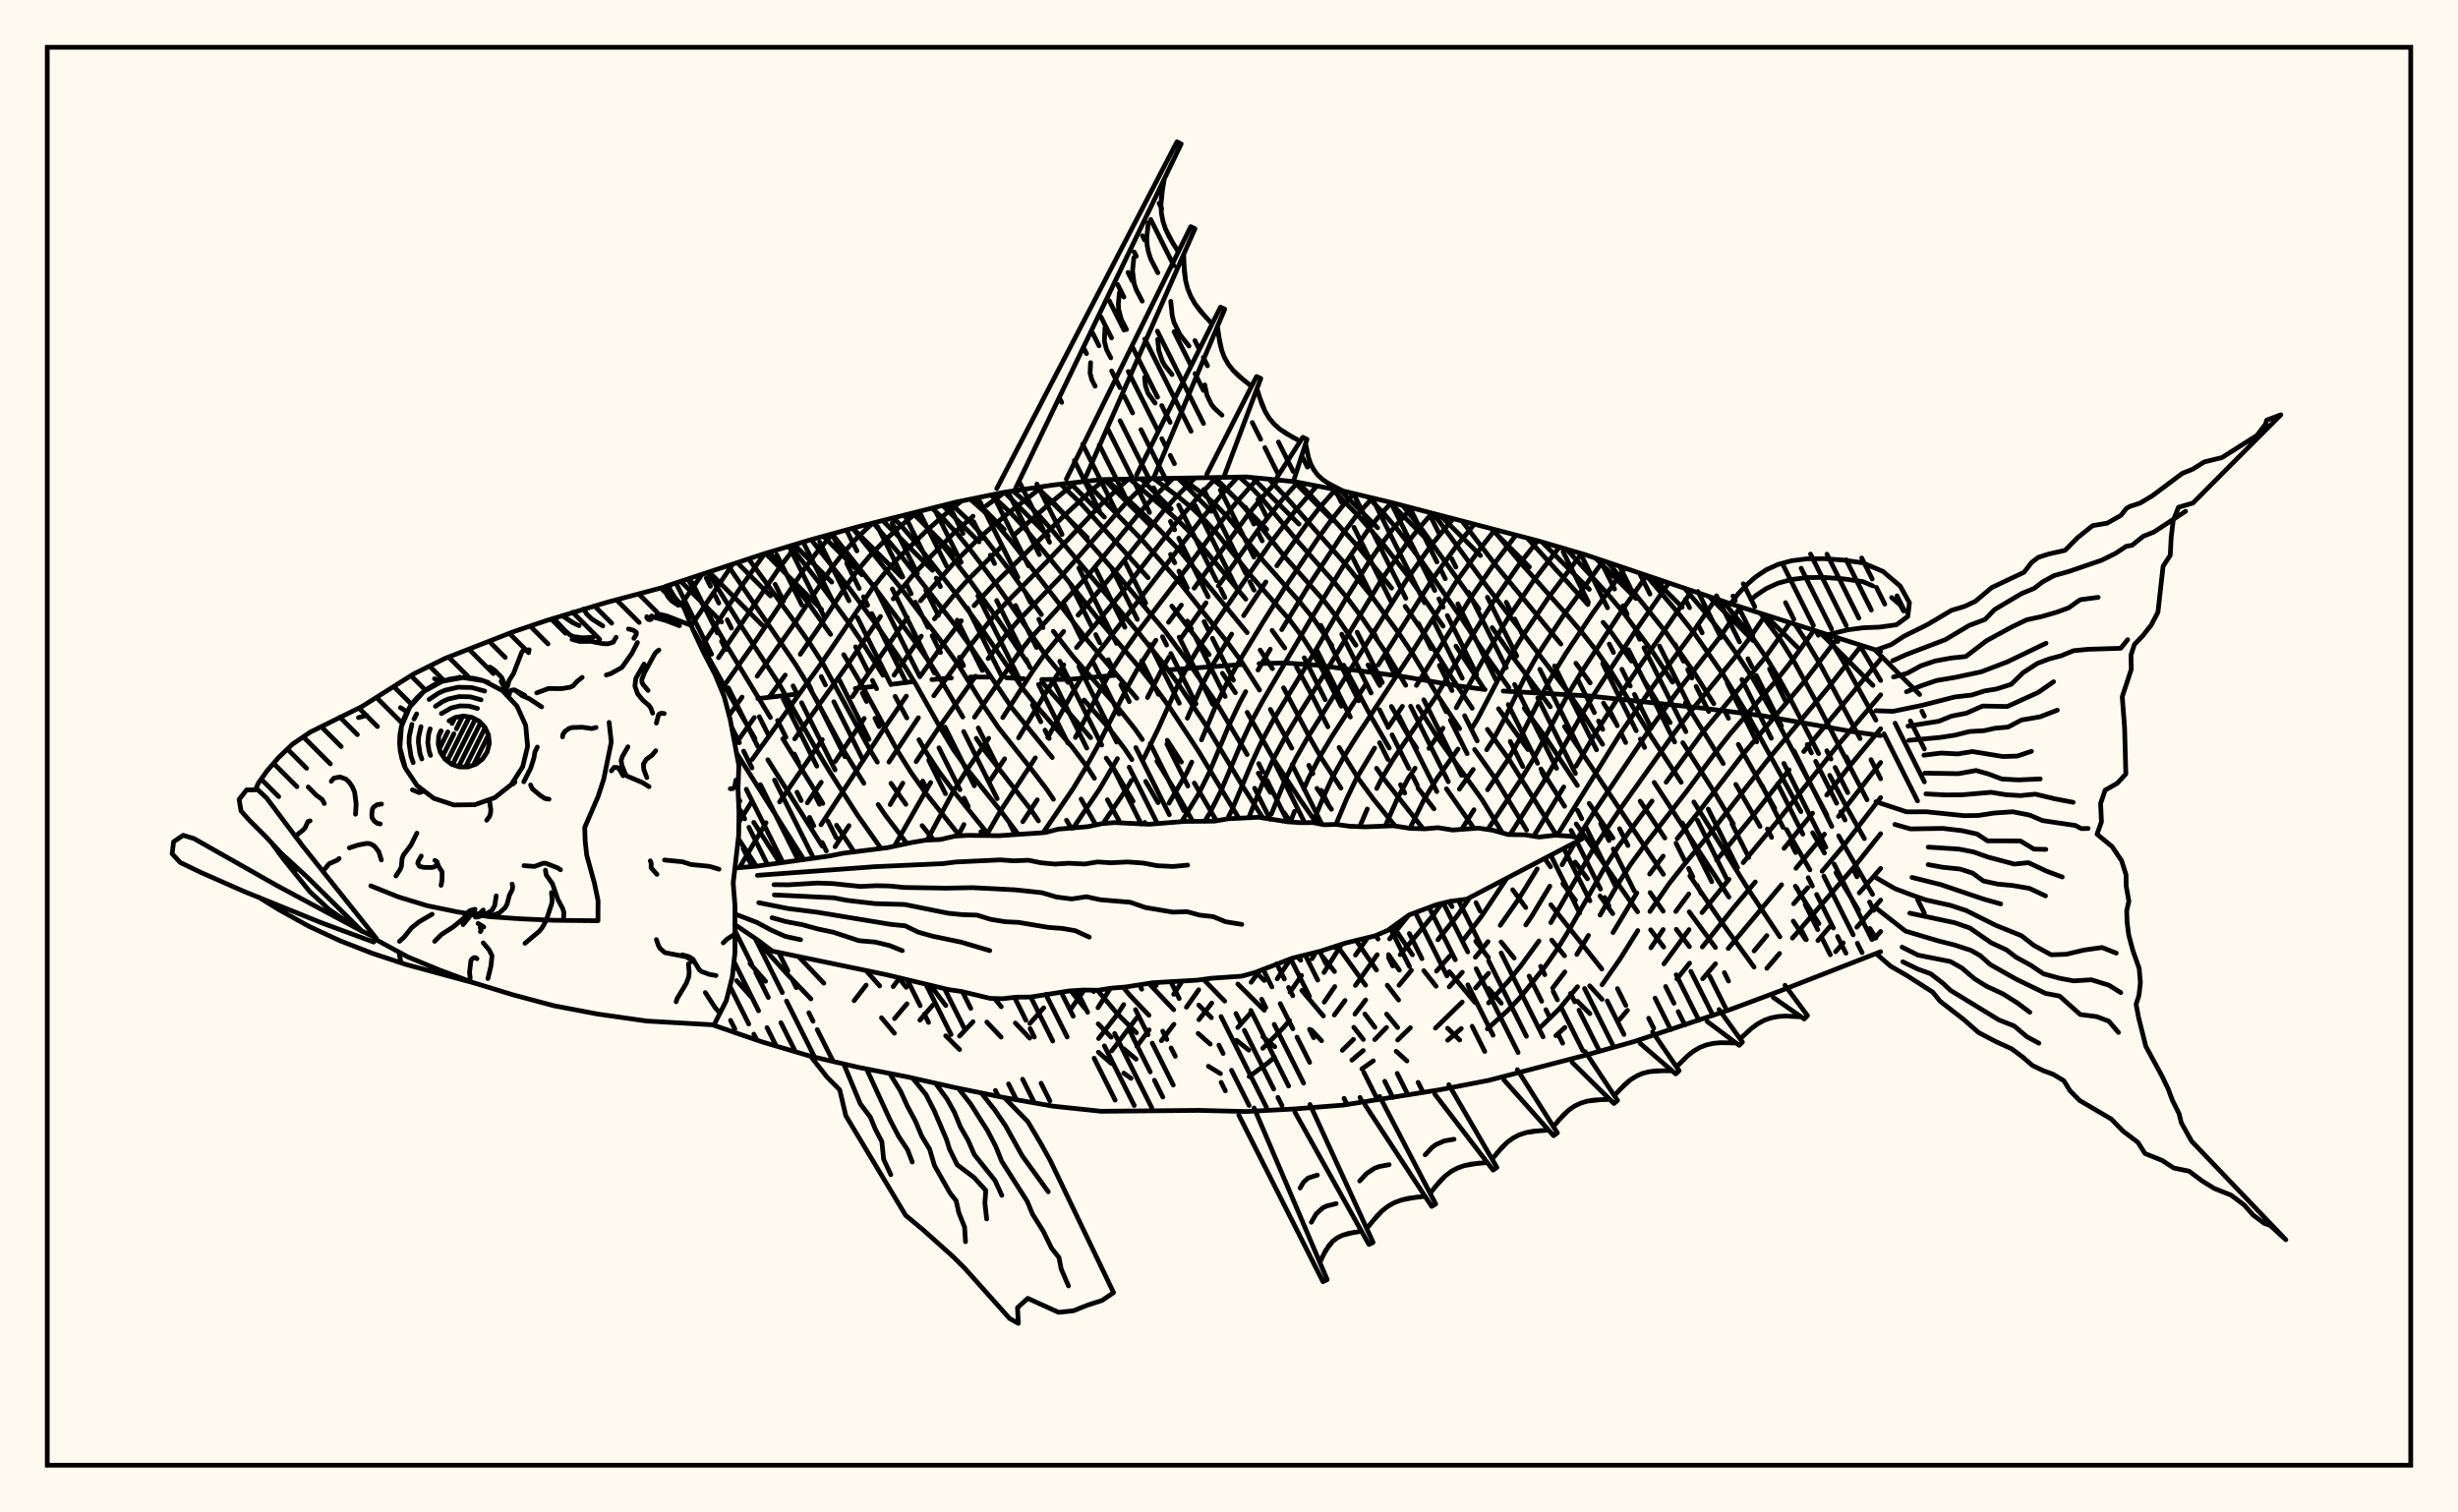<svg xmlns="http://www.w3.org/2000/svg" width="520" height="320"><rect x="0" y="0" width="520" height="320" fill="floralwhite"/><rect x="10" y="10" width="500" height="300" stroke="black" stroke-width="1" fill="none"/><path stroke="black" stroke-width="1" fill="none" stroke-linecap="round" stroke-linejoin="round" d="
M 140.74 124.08 161.25 117.29 171.49 114.2 181.73 111.4 202.22 106.24 212.47 104.15 222.71 102.63 232.96 101.47 263.69 100.91 273.93 101.91 284.18 103.89 294.42 106.34 325.16 114.37 335.4 117.37 366.13 127.75 397.86 137.84 
M 397.86 201.36 376.38 209.74 366.13 213.56 345.65 220.39 335.4 223.26 314.91 228.59 304.67 230.56 284.18 233.81 273.93 234.62 263.69 235.17 253.45 234.93 232.96 235.12 222.71 234.03 212.47 232.23 202.22 230.15 191.98 227.85 181.73 225.85 171.49 223.48 161.25 220.45 151.05 216.94 
M 397.86 155.63 392.26 154.85 372.72 151.41 360.26 149.83 335.99 147.23 318.02 146.21 
M 314.17 145.89 308.41 145.12 296.98 143.17 278.81 140.75 271.83 140.26 266.36 140.4 
M 262.61 140.61 247.61 141.7 
M 236.12 142.86 226.22 143.74 220.4 143.77 
M 216.64 143.61 212.92 143.4 
M 209.17 143.26 205.29 143.24 
M 201.26 143.43 197.15 143.79 
M 193.06 144.24 189 144.73 
M 184.96 145.22 180.94 145.67 
M 168.71 146.84 160.33 147.81 
M 155.84 207.47 159.02 211.03 
M 158.67 203.87 161.96 207.62 
M 160.32 198.92 162.96 202.14 166.41 205.98 171.55 211.34 
M 168.93 202.38 174.29 208.02 
M 156.2 177.43 160.03 183.26 
M 186.48 215.33 189.21 218.6 
M 156.22 169 156.53 169.48 
M 159.46 173.99 164.94 182.52 
M 183.21 205.34 186.1 208.59 
M 155.87 159.4 170.02 181.82 
M 190.09 206.84 191.72 208.9 
M 200.07 219.15 203.01 222.06 
M 141.26 123.91 142.78 126.44 
M 146.54 133.09 153.41 145.44 159.73 156.28 
M 162.44 160.75 173.96 179.04 
M 196.83 208.45 200.09 212.75 
M 145.53 122.51 154 137.02 162.98 151.8 
M 165.61 156.31 174.08 169.99 
M 176.97 174.6 180.71 180.26 
M 208.77 216.25 211.79 219.43 
M 149.78 121.11 156.96 132.69 165.02 145.05 172.79 158.74 175.57 163.35 181.4 172.44 186.36 179.48 
M 210.38 211.26 211.82 213 
M 214.8 216.45 217.84 219.65 
M 154.04 119.69 168.32 140.58 170.97 144.94 178.56 158.92 182.77 165.73 
M 185.77 170.22 187.31 172.48 191.87 178.48 
M 158.38 118.25 168.52 132.14 171.43 136.27 174.17 140.54 184.23 158.98 185.61 161.25 
M 188.49 165.73 191.64 170.18 
M 195.08 174.68 197.49 177.68 
M 232.37 222.62 235.11 225.01 
M 237.74 227.05 239.28 228.15 
M 162.77 116.83 171.29 127.99 175.71 134.22 
M 178.49 138.51 182.41 145.11 189.92 158.94 192.73 163.44 195.86 167.83 203.02 176.84 
M 226.54 209.63 229.48 213.33 
M 232.33 216.62 235.07 219.45 
M 237.75 221.92 240.35 224.09 
M 167.2 115.5 173.9 124.05 179.89 132.23 182.76 136.44 186.8 142.87 
M 189.36 147.33 191.85 151.9 
M 194.41 156.51 195.72 158.81 198.64 163.28 201.93 167.65 209.27 176.76 
M 232.17 209.51 236.42 214.54 240.41 218.5 
M 171.6 114.17 179.5 124.23 185.53 132.36 191.2 140.63 193.86 144.97 198.98 154.08 201.73 158.64 204.86 163.06 211.86 171.78 215.37 176.46 
M 237.6 208.87 239.01 210.56 243.06 214.81 
M 255.65 225.6 258.19 227.16 
M 176.01 112.96 185.23 124.56 194.1 136.51 196.97 140.62 199.7 144.94 203.68 151.7 
M 206.54 156.21 208.05 158.45 218.22 171.49 219.69 173.68 
M 243.04 208.06 248.31 213.64 
M 253.47 218.65 256.03 220.91 
M 180.38 111.77 191.03 124.99 199.85 136.66 202.78 140.74 208.23 149.51 211.21 153.94 218.04 162.55 221.38 166.91 222.86 169.11 
M 225.63 173.53 226.65 175.26 
M 253.61 212.65 256.28 215.32 
M 261.59 220.1 264.19 222.19 
M 184.77 110.65 190.95 118.01 202.64 133.04 205.5 137.01 214.04 149.73 222.61 160.27 
M 228.71 169.06 231.83 174.53 
M 254.59 207.2 259.09 211.81 
M 267.18 219.35 269.68 221.47 
M 189.04 109.6 191.03 111.66 193.94 115.07 202.49 125.98 208.11 133.64 216.5 145.87 219.78 149.94 226.85 158.08 230.08 162.4 231.53 164.67 
M 234.28 169.21 237.01 174.12 
M 261.87 208.19 267.47 213.75 
M 193.2 108.57 196.87 112.33 199.7 115.72 205.27 122.96 210.76 130.53 217.41 140.29 
M 220.4 144.23 230.73 156.07 
M 234.02 160.4 235.6 162.64 239.71 169.52 
M 242.19 174 242.4 174.38 
M 265.7 205.68 267.46 207.46 
M 277.47 217.95 279.58 220.2 
M 197.2 107.53 199.64 109.84 202.53 112.94 205.34 116.4 210.9 123.81 221.31 138.76 225.94 144.36 
M 229.34 148.11 234.59 154.05 237.93 158.43 239.46 160.72 
M 242.37 165.32 245 169.83 
M 275.4 209.56 279.97 214.96 
M 201.12 106.52 205.31 110.46 208.21 113.71 213.83 120.97 220.31 130.03 
M 222.83 133.56 226.9 138.8 236.66 149.91 240.06 154.17 241.67 156.46 
M 244.76 161.06 248.94 167.86 252.36 173.8 
M 274.52 202.48 275.17 203.17 
M 286.4 217.35 288.42 219.93 
M 205.25 105.62 208.14 108.17 211.09 111.21 213.96 114.57 229.77 135.14 240.49 147.73 
M 246.94 156.62 249.93 161.24 
M 252.66 165.67 257.35 173.65 
M 279.93 202.55 282.32 205.55 
M 288.75 214.54 290.86 217.35 
M 295.37 222.43 297.64 224.47 
M 209.58 104.74 211.09 105.96 214.06 108.76 216.92 111.9 225.2 121.97 232.78 131.52 241.2 141.43 244.3 145.34 247.46 149.69 253.54 158.93 262.08 173.11 
M 282.89 200.1 288.89 208.45 
M 293.34 214.55 295.68 217.41 
M 214.32 103.88 217.13 106.32 219.96 109.21 222.69 112.32 241 134.03 246.61 141.01 249.56 145.13 255.55 154.09 262.95 166.44 267.18 173.07 
M 286.87 198.96 291.21 205.24 
M 293.48 208.44 295.88 211.58 
M 219.31 103.13 223.04 106.52 225.71 109.38 236.25 121.38 246.42 133.47 251.84 140.76 257.65 149.21 263.84 159.64 
M 266.19 163.59 268.78 167.66 
M 271.64 171.92 273.01 173.91 
M 291.04 197.94 291.53 198.68 
M 293.75 201.98 296.03 205.26 
M 306.25 217.55 308.81 220.06 
M 224.38 102.44 228.69 106.54 242.88 122.23 
M 247.9 128.22 255.79 138.5 
M 258.61 142.44 261.35 146.56 
M 263.84 150.72 269.56 160.83 275.07 169.23 278.53 174.18 
M 294.79 196.04 298.8 202.02 
M 301.21 205.37 303.81 208.67 
M 229.37 101.87 231.57 103.93 241.73 114.37 249.44 123.11 259.82 136.12 262.62 139.94 266.47 146.01 
M 268.75 150.09 273.28 158.3 
M 278.61 166.79 281.68 171.22 
M 306.62 205.59 312.05 212.11 
M 234.11 101.44 244.35 111.1 249.64 116.59 263.84 133.85 
M 266.6 137.54 269.2 141.47 
M 271.54 145.52 277.04 155.97 279.46 160.24 283.68 166.75 
M 314.89 209.13 317.6 212.26 
M 238.98 101.32 246.9 108.06 249.61 110.5 252.26 113.16 263.55 126.77 
M 269.12 133.38 271.8 137.1 
M 274.27 141.08 277.64 147.28 280.92 153.78 
M 283.29 158.15 287.3 164.63 290.49 168.98 295.15 174.77 
M 306.51 190.77 307.19 191.83 
M 312.2 199.15 314.9 202.62 
M 244.06 101.22 249.45 105.24 252.14 107.47 254.76 109.94 257.27 112.66 264.58 121.73 272.86 131.2 275.55 134.81 278.08 138.77 280.42 142.91 283.75 149.42 
M 291.22 162.55 292.66 164.66 301.08 175.35 
M 317.56 199.29 320.33 202.7 
M 249.89 101.17 254.67 104.59 257.25 106.86 259.73 109.42 266.95 118.32 275.12 127.53 277.87 130.89 281.79 136.61 
M 284.26 140.74 290.1 151.71 293.91 158.27 
M 300 166.77 303.37 171.13 
M 333.69 211.84 336.35 214.46 
M 256.11 101.08 259.79 103.92 262.25 106.29 264.63 108.96 271.95 117.96 280.14 127.15 282.87 130.65 286.85 136.52 
M 289.41 140.69 291.89 145.03 
M 294.35 149.46 298.23 156.12 299.7 158.28 
M 306 166.89 311.84 175.28 
M 320.02 188.25 322.78 192.02 
M 328.27 198.9 330.99 202.22 
M 336.3 208.58 338.92 211.43 
M 262.2 100.94 264.85 103.29 267.23 105.79 274.47 114.45 282.45 123.41 285.21 126.78 287.97 130.47 293.48 138.5 297.39 144.99 
M 300 149.48 304.25 156.24 313.55 169.2 317.85 176.23 
M 328.08 191.42 338.87 205.02 
M 268.46 101.37 272.26 105.39 284.86 119.61 290.43 126.48 296.15 134.31 298.93 138.46 304.27 147.37 308.79 154.17 
M 311.96 158.58 316.51 164.98 322.96 175.62 
M 326.76 181.63 328.02 183.4 
M 330.63 186.97 333.29 190.47 
M 274.65 102.04 282.24 110.08 287.41 115.81 294.4 124.43 
M 297.27 128.28 301.49 134.36 306.92 143.06 311.45 149.85 
M 314.66 154.32 319.33 160.8 329.3 176.74 
M 333.25 182.4 335.84 185.94 
M 338.48 189.56 341.18 193.3 
M 281.74 103.42 287.49 109.28 292.76 115.31 298.35 122.47 305.29 132.48 
M 308.01 136.7 313.81 145.5 
M 317.02 149.95 323.25 158.59 
M 325.99 162.69 331 170.59 
M 333.45 174.32 346.44 192.91 
M 349.2 196.73 351.96 200.37 
M 289.38 105.13 292.85 108.76 295.48 111.82 300.86 118.87 309.06 130.64 314.58 138.99 319.22 145.5 
M 322.46 149.85 327.13 156.24 333.7 166.19 
M 336.19 169.98 341.23 177.32 
M 349.09 188.85 351.85 192.79 
M 354.63 196.62 357.41 200.29 
M 296.76 106.97 300.78 111.94 312.86 128.83 
M 315.67 132.79 319.98 138.93 327.97 149.53 
M 330.97 153.73 351.89 184.98 
M 357.36 192.92 362.9 200.47 
M 303.31 108.73 313.94 123.24 332.12 147 335.03 151.21 339.03 157.47 
M 346.98 169.51 352.21 177.3 
M 357.5 185.32 364.28 195.22 371.08 204.61 
M 309.37 110.33 316.49 119.66 330.21 136.26 
M 333.38 140.32 336.41 144.49 
M 339.23 148.75 341.89 153.03 
M 349.95 165.54 365.76 189.8 
M 315.8 112.01 322.03 119.46 331.48 130.06 334.72 133.87 337.88 137.89 340.84 142.09 348.86 155.1 355.67 165.52 
M 358.34 169.67 369.98 188.34 376.54 198.21 
M 323.1 113.85 335.93 127.91 
M 339.15 131.67 340.73 133.6 345.15 139.87 
M 347.94 144.21 353.33 152.89 
M 356.01 157.14 362.78 167.78 366.69 174.32 
M 379.37 194.88 381.94 198.74 
M 331.43 116.21 340.29 125.87 343.44 129.6 349.54 137.8 353.84 144.33 
M 356.57 148.66 364.56 161.54 
M 367.22 165.96 372.34 174.86 
M 379.82 187.5 384.81 195.43 
M 340.08 118.96 346.07 125.86 352.43 133.77 358.48 142.42 362.56 148.88 
M 367.75 157.5 375.45 171.03 
M 377.94 175.5 382.9 184.04 
M 348.26 121.75 355.22 129.92 358.53 134.12 364.58 142.8 369.83 151.39 380.99 171.72 
M 383.48 176.18 385.97 180.49 
M 388.41 184.64 393.17 192.58 
M 395.58 196.45 396.85 198.45 
M 356.45 124.55 361.31 130.26 364.69 134.55 367.79 138.9 370.64 143.23 375.63 151.95 386.48 172.44 
M 388.97 176.84 396.15 189.23 
M 364.56 127.23 370.82 134.99 373.81 139.37 376.48 143.77 378.92 148.19 384.73 159.44 
M 387.08 164.04 390.71 170.88 394.42 177.44 
M 372.42 129.74 376.74 135.49 379.54 139.96 384.45 148.9 394.98 169.22 
M 379.71 132.07 382.43 136.11 385.1 140.63 393.51 156.27 
M 395.81 160.73 397.86 164.77 
M 386.49 134.26 390.72 141.25 396.85 152.36 
M 393.37 136.43 397.86 143.98 
M 141.98 123.67 141.23 124.71 
M 148.51 121.53 144.11 127.92 
M 154.99 119.38 146.25 132.37 
M 161.77 117.13 156.57 124.46 148.33 136.95 
M 168.83 115 164.74 120.32 152 139.15 
M 176.19 112.91 172.92 116.71 170.26 120.25 159.05 136.78 152.6 145.92 
M 184.6 110.69 181.35 113.75 178.48 116.89 175.8 120.33 167.9 132.16 160.18 143.06 
M 156.99 147.49 154.24 151.35 
M 194.03 108.35 190.2 111.56 187.22 114.3 184.27 117.32 181.47 120.61 178.83 124.2 173.68 132.08 169.3 138.43 
M 166.12 142.83 162.84 147.32 
M 159.58 151.82 155.54 157.52 
M 203.44 105.99 201.47 107.5 196.05 112.24 190.18 117.93 187.3 121.08 184.54 124.51 173.62 140.53 159.12 160.69 
M 212.59 104.14 208.69 106.98 
M 205.85 109.22 201.73 112.85 196.05 118.59 193.16 121.66 188.98 126.71 
M 186.27 130.42 179.3 140.66 168.12 156.33 
M 159.09 169.53 156.36 173.9 
M 220.58 102.94 213.15 108.68 207.4 113.59 201.73 119.2 194.74 127.11 
M 191.97 130.64 180.32 147.39 
M 173.96 156.48 164.92 169.68 
M 162.06 174.06 156.42 183.59 
M 227.54 102.08 222.12 106.5 214.6 113.13 
M 211.7 115.8 204.58 122.86 201.83 125.91 197.69 130.93 
M 194.91 134.59 189.13 142.85 
M 182.83 152.01 176.67 161.13 
M 173.74 165.5 170.8 169.86 
M 233.65 101.45 230.7 103.94 224.84 109.38 210.2 123.7 206.06 128.15 
M 203.37 131.34 199.27 136.64 194.88 142.8 
M 191.74 147.29 186.91 154.32 173.69 174.49 
M 238.73 101.33 233.2 106.46 221.71 118.6 212.91 127.47 210.16 130.44 204.95 136.96 197.55 147.21 
M 194.29 151.86 188.06 161.23 
M 179.61 174.68 176.66 179.14 
M 243.54 101.22 238.35 106.23 224.46 121.96 215.51 131.23 212.82 134.32 209.05 139.33 
M 206.4 143.07 198.52 154.09 193.82 161.13 
M 190.99 165.7 188.32 170.22 
M 248.19 101.18 243.43 105.86 240.92 108.67 230.07 121.86 218.07 134.98 215.48 138.25 206.15 151.74 
M 196.88 165.56 189.21 179.04 
M 252.79 101.14 248.61 105.34 246.1 108.15 235.54 121.45 228.07 130.15 
M 225.02 133.59 220.76 138.73 218.32 142.23 212.14 151.82 
M 209.16 156.2 204.44 163.08 201.55 167.66 196.15 177.75 
M 257.34 101.05 253.85 104.7 248.83 110.59 238.1 124.42 227.75 137 
M 225.04 140.66 221.48 146.16 215.48 156.11 
M 212.53 160.54 209.47 165.12 
M 203.92 174.45 202.66 176.87 
M 183.24 208.43 180.69 211.72 
M 261.85 100.95 258.98 104.02 254.02 110.02 232 138.52 229.41 142.39 227.09 146.22 221.66 156.05 
M 219.03 160.35 211.52 171.8 208.69 176.74 
M 190.32 206.89 188.95 208.74 
M 266.15 101.15 261.48 106.38 259.01 109.49 251.5 119.63 240.41 134.1 237.66 137.98 235.08 141.99 232.74 146.03 227.51 156.03 
M 219.45 169.22 216.38 173.85 
M 191.87 212.38 189.24 215.51 
M 270.36 101.56 266.46 105.87 263.91 109.03 252.63 124.44 
M 249.92 128.02 247.2 131.67 
M 244.53 135.46 240.67 141.48 238.34 145.7 232.05 158.15 229.71 162.39 227.04 166.82 220.68 176.18 
M 197.33 212.66 194.6 215.84 
M 274.6 102.03 271.48 105.45 266.3 111.91 257.74 123.96 
M 255.14 127.54 249.84 135.05 
M 247.32 139.01 246.1 141.04 242.76 147.58 
M 236.39 160.51 232.64 166.92 227.01 175.23 
M 278.59 102.81 273.9 108.2 268.73 114.94 253.83 136.63 251.34 140.79 249.1 145.14 244.99 154.28 241.77 160.86 
M 239.37 165.11 238.11 167.22 233.36 174.23 
M 205.85 216.17 202.99 219.21 
M 282.55 103.57 279.03 107.56 276.36 111 270.12 119.71 
M 267.8 123.12 263.09 130.26 
M 260.56 134.16 256.68 140.44 254.3 144.92 251.18 151.96 
M 286.43 104.43 284.24 106.8 281.51 110.2 278.88 113.82 271.72 124.46 267.18 131.65 262.11 139.99 259.56 144.52 257.24 149.25 254.18 156.54 
M 252.12 161.24 251.04 163.53 247.3 169.94 
M 244.55 174.12 244.46 174.26 
M 220.8 213.24 217.87 216.55 
M 290.33 105.36 286.74 109.38 284.06 112.96 276.77 124.02 271.16 133.22 
M 268.73 137.36 266.14 141.76 
M 263.53 146.35 262.25 148.7 259.95 153.57 255.89 163.3 253.66 167.83 249.98 173.83 
M 229.3 209.55 226.65 213.34 
M 294.41 106.33 292.08 108.81 289.34 112.22 284.22 119.7 277.34 130.92 267.24 148.1 264.65 152.84 262.38 157.72 258.3 167.33 256.02 171.86 254.86 173.79 
M 234.84 209.23 232.28 213.21 
M 298.61 107.47 294.74 111.84 292.06 115.36 289.48 119.1 284.64 126.82 277.61 138.79 269.46 152.18 266.9 156.89 264.69 161.68 260.66 171.27 259.66 173.26 
M 237.72 212.55 236.44 214.54 232.42 219.73 
M 302.92 108.63 300.07 111.9 297.46 115.21 292.31 122.58 279.98 142.92 274.42 151.75 271.71 156.27 269.25 160.87 267.14 165.61 264.21 172.91 
M 240.46 215.39 235.2 222.33 
M 307.37 109.81 302.71 115.45 297.72 122.46 276.68 155.98 274.17 160.38 271.9 164.94 268.96 172.25 
M 250.13 207.56 248.3 210.37 
M 243.11 217.9 240.5 221.38 
M 311.83 110.98 307.87 115.86 302.97 122.66 291.58 140.67 
M 288.76 145.03 281.69 155.96 279.14 160.24 276.85 164.59 275.83 166.92 
M 273.85 171.68 272.99 173.91 
M 253.59 209.41 250.99 213.11 
M 248.35 216.72 245.7 220.2 
M 316.24 112.12 313.08 116.16 308.12 122.99 298.42 138.46 286.83 156.08 284.19 160.32 281.85 164.54 279.81 169 277.75 174.04 
M 256.36 212.22 253.64 215.74 
M 320.69 113.24 315.82 119.67 310.89 126.86 299.65 145.02 
M 296.68 149.45 293.66 153.91 
M 290.8 158.28 286.99 164.63 284.92 168.96 282.63 174.42 
M 266.49 205.36 264.68 207.83 
M 325.3 114.41 321.32 119.49 316.15 126.94 311.28 134.74 303.8 147.35 294.89 160.41 292.33 164.66 291.26 166.82 
M 289.25 171.17 287.65 174.89 
M 273.07 202.85 270.19 207.1 
M 264.76 214.11 261.86 217.39 
M 329.89 115.76 324.37 122.94 319.06 130.72 314.08 138.98 308.07 149.74 
M 305.28 154.07 302.29 158.33 
M 299.37 162.53 297.96 164.61 295.65 168.92 293.05 174.77 
M 278.37 201.52 277.57 202.84 
M 275.35 206.38 272.91 209.92 
M 334.59 117.13 327.56 126.46 322.08 134.64 319.46 138.95 312.59 152.1 311.26 154.25 
M 308.45 158.49 304 164.7 301.38 168.93 298.27 175.26 
M 283.82 199.8 280.09 205.76 
M 272.81 215.91 271.46 217.5 267.14 221.8 
M 339.19 118.66 330.83 130.1 325.19 138.69 322.64 143.18 318.23 152.17 315.88 156.53 314.51 158.63 
M 311.66 162.8 308.74 166.96 
M 289.12 198.71 286.76 202.07 
M 282.39 208.73 280.14 212.03 
M 269.64 223.68 268.2 224.91 264.26 227.78 
M 343.78 120.22 336.92 129.76 331.23 138.3 328.45 142.84 325.94 147.45 321.42 156.51 318.96 160.8 314.7 167.09 
M 311.83 171.32 309.23 175.46 
M 297.98 193.68 293.98 198.65 
M 291.36 201.99 286.74 208.5 
M 284.55 211.68 282.28 214.75 
M 348.35 121.78 342.82 129.61 334.42 142.42 331.65 147.03 324.34 160.69 321.72 164.97 314.74 175.5 
M 304.98 191.16 303.25 193.56 296.22 201.99 
M 288.9 211.56 286.64 214.56 
M 353.01 123.38 345.92 133.57 337.4 146.63 334.6 151.24 326.99 164.73 319.46 176.58 
M 310.94 189.9 308.29 193.73 304.2 198.83 
M 298.59 205.29 295.97 208.46 
M 286.34 219.9 283.97 222.23 
M 357.88 125.02 343.1 146.41 337.33 155.43 333.42 162.1 
M 330.82 166.5 324.46 176.92 
M 318.8 185.79 313.39 193.91 309.45 199.04 
M 306.69 202.3 303.89 205.47 
M 293.33 217.38 290.83 219.96 
M 288.39 222.27 285.99 224.31 
M 362.97 126.71 357.91 134.08 348.83 146.39 342.8 155.19 329.42 176.75 
M 325.2 183.84 321.26 190.23 317.38 195.78 
M 314.79 199.23 312.12 202.53 
M 309.36 205.71 306.59 208.8 
M 298.36 217.44 295.68 220.04 
M 290.53 224.44 288.1 226.17 
M 368.21 128.41 364.07 134.51 354.73 146.49 348.45 155.11 337.19 171.87 333.82 177.26 
M 333.24 178.24 330.46 182.97 
M 327.87 187.49 324.05 193.84 322.78 195.71 
M 314.9 205.92 312.15 209.04 
M 309.34 212.01 303.67 217.53 
M 373.51 130.09 370.2 134.94 367.21 138.86 357.45 150.8 354.24 155.03 342.52 171.5 337.01 179.73 328.08 195.2 
M 325.57 199.09 321.71 204.38 319.06 207.64 314.91 212.21 
M 309.14 217.62 306.26 220.1 
M 378.69 131.74 373.25 139.32 360.12 155.05 352.48 165.5 
M 349.5 169.49 342.31 179.17 339.6 183.32 332.08 196.56 329.6 200.57 327.07 204.22 321.79 210.81 319.01 213.76 314.66 217.68 
M 383.74 133.37 379.01 139.9 375.97 143.72 366.02 155.27 362.82 159.33 356.7 167.58 347.73 179.08 344.91 182.96 342.25 187.07 338.5 193.61 
M 336.05 197.9 333.58 201.94 
M 331.06 205.64 328.47 209.06 
M 388.76 134.97 381.58 144.37 368.67 159.67 359.39 171.75 354.83 177.42 
M 351.85 181.13 348.99 184.93 
M 346.28 188.92 341.24 197.3 
M 333.73 208.77 329.79 213.54 325.59 217.62 
M 393.8 136.56 387.1 145.07 374.42 160.23 362.05 175.98 355.99 183.29 353.1 186.97 349.05 192.84 
M 346.48 196.89 342.73 202.89 338.93 208.35 
M 331.07 217.38 329.15 219.12 
M 397.86 139.42 381.59 159.01 
M 378.49 162.88 370.82 172.63 363.16 181.98 
M 357.28 189.14 354.52 192.85 
M 351.85 196.67 349.25 200.53 
M 397.86 147.01 388.69 157.82 376.43 173.25 368.77 182.51 
M 365.77 186.05 360.06 193.08 
M 357.33 196.68 352.01 203.93 
M 344.3 213.76 342.58 215.76 
M 397.86 154.18 391.05 162.38 386.44 168.23 
M 383.45 172.05 377.42 179.5 
M 371.34 186.6 366.98 191.78 360.13 200.36 
M 357.44 203.78 354.76 207.12 
M 397.86 161.32 388.94 172.75 
M 385.97 176.49 379.94 183.71 
M 376.9 187.19 365.62 200.68 
M 362.92 203.91 360.21 207.08 
M 397.86 168.75 389.99 178.98 385.48 184.33 
M 382.44 187.8 379.46 191.21 
M 373.79 197.94 371.08 201.2 
M 397.86 176.39 392.47 183.16 379.2 198.48 
M 376.47 201.73 373.78 204.87 
M 397.86 183.73 393.34 188.92 
M 387.43 195.68 384.58 199 
M 397.86 190.44 392.82 196.18 
M 389.95 199.48 388.32 201.37 
M 397.86 197.08 396.6 198.52 
M 210.87 103.36 249 30 249.88 30.44 214.6 103.84 
M 225.59 101.36 251.9 47.96 252.8 48.38 229.26 101.89 
M 240.44 100.5 258.2 64.99 259.1 65.41 244.02 101.22 
M 255.31 100.34 265.82 79.67 266.73 80.07 258.87 101.02 
M 270.2 100.94 275.61 92.52 276.5 92.94 273.62 101.88 
M 282.56 103.13 284.18 103.89 
M 246.3 37.89 245.71 41.56 245.6 43.35 245.7 45.11 246.03 46.82 246.59 48.49 247.36 50.12 249.27 53.3 
M 250.4 53.83 250.56 57.58 250.82 59.38 251.27 61.11 251.94 62.74 252.82 64.29 253.9 65.76 256.42 68.54 
M 257.56 69.07 258.05 72.51 258.47 74.14 259.06 75.67 259.86 77.07 260.87 78.36 262.06 79.55 264.77 81.74 
M 265.91 82.24 266.96 85.52 267.64 87.04 268.47 88.43 269.49 89.66 270.69 90.75 272.05 91.7 275.07 93.36 
M 276.2 93.9 276.83 96.83 277.3 98.18 277.94 99.4 278.76 100.48 279.77 101.42 280.95 102.23 283.61 103.62 
M 245.97 39.73 245.6 43.35 245.7 45.11 246.03 46.82 246.59 48.49 248.27 51.71 
M 242.92 47.13 242.6 50.33 242.68 51.88 242.98 53.39 243.47 54.86 244.95 57.71 
M 239.87 54.52 239.59 57.3 239.92 59.96 240.35 61.24 241.64 63.71 
M 236.82 61.92 236.59 64.28 236.65 65.42 237.23 67.61 238.32 69.71 
M 233.77 69.32 233.63 72.19 234.11 73.99 235 75.71 
M 230.72 76.72 230.61 78.96 230.99 80.37 231.69 81.71 
M 250.44 55.72 250.82 59.38 251.27 61.11 251.94 62.74 252.82 64.29 255.12 67.17 
M 247.68 63.76 247.99 66.79 248.36 68.21 249.64 70.83 251.54 73.21 
M 244.91 71.81 245.15 74.19 245.88 76.37 246.46 77.38 247.95 79.25 
M 242.14 79.85 242.32 81.59 242.85 83.19 244.37 85.29 
M 257.77 70.81 258.47 74.14 259.06 75.67 259.86 77.07 260.87 78.36 263.38 80.67 
M 254.88 81.43 255.33 83.59 256.24 85.5 256.89 86.34 258.52 87.84 
M 266.41 83.91 267.64 87.04 268.47 88.43 269.49 89.66 270.69 90.75 273.53 92.56 
M 155.48 183.66 160.1 183.26 175.45 181.11 178.37 180.52 187.67 179.36 193.02 178.23 195.81 177.76 198.94 177.62 201.98 176.91 204.68 176.74 211.38 176.81 221.08 176.15 223.91 175.42 230.13 174.9 233.15 174.25 235.81 174.04 243.13 174.39 250.61 173.79 256.9 173.73 259.82 173.23 266.38 172.91 272.41 173.87 275.22 174.06 277.8 174.04 280.11 174.5 282.64 174.42 285.55 174.81 288.81 174.94 294.79 174.71 298.31 175.26 301.44 175.36 304.23 175.12 307.3 175.61 312.78 175.21 315.77 175.65 319.08 176.57 322.68 176.63 325.58 177.1 328.97 176.72 332.27 176.92 334.74 177.45 310.28 190.25 306.85 190.69 303.75 191.46 298.11 193.58 293.61 196.83 290.9 198 284.75 199.5 279.24 201.28 273.41 202.72 265.52 205.76 262.66 206.54 256.23 206.98 253.3 207.38 243.85 207.93 238.08 208.83 235.02 209.08 232.31 209.51 229.13 209.47 226.17 209.66 218.03 210.95 214.92 210.98 212.11 211.31 209.47 211.23 203.35 209.76 200.64 209.37 187.57 206.24 163.38 201.23 160.24 198.86 155.42 195.59 
M 160.24 185.2 185.12 183.37 199.53 182.72 202.19 182.38 211.62 181.93 214.39 182.13 217.59 182.01 220.2 182.54 223.16 182.82 226.11 182.64 229.48 182.81 232.18 182.37 235.03 182.54 238.55 182.37 241.89 182.61 244.77 183.16 248.13 183.33 251.25 183.04 
M 163.73 187.17 166.79 187.2 172.92 186.83 176.15 186.94 181.97 187.55 185.36 187.39 188.14 187.45 191.32 187.77 200.17 187.91 205.79 187.81 214.8 188.27 220.39 188.87 223.48 189.78 226.73 190.2 229.83 189.72 232.74 190.36 239.12 190.9 242.32 192.01 248.14 192.99 251.13 192.89 253.79 193.62 256.66 193.94 259.28 195.02 262.7 195.58 
M 163.82 189.34 176.34 189.95 179.24 190.5 185.18 191.19 191.39 191.37 200.6 193.22 203.54 193.52 206.71 193.62 209.57 194.51 212.67 195.02 215.43 195.15 221.83 196.22 224.8 196.44 227.49 196.92 230.44 198.27 
M 160.52 190.99 166.74 192.23 172.97 193.02 188.39 195.57 191.49 195.88 194.28 197.23 197.33 198.08 203.3 199.33 209.39 201.13 
M 163.33 194.17 166.31 195 169.75 195.65 172.91 196.52 176.34 197.25 181.7 199.02 185.12 199.32 188.18 200.05 190.88 201.14 
M 155.46 193.37 160.11 195.16 163.18 196.8 166.13 198.11 169.37 198.82 
M 212.47 232.23 217.44 237.3 220.09 241.77 222.18 245.53 235.58 273.48 233.15 275.14 230.07 276.14 227.1 277.32 223.94 277.66 217.43 274.7 215.26 276.68 215.43 280 213.59 278.97 204.06 268.29 201.64 265.89 195.28 260.2 191.58 257.12 178.93 236.04 177.64 230.57 175.02 227.95 171.49 223.48 
M 207.61 231.25 210.5 234.91 212.75 238.23 216.24 244.52 221.77 252.15 
M 202.75 230.26 205.31 233.53 208.94 239.25 210.65 242.55 211.93 245.73 217.3 254.15 218.43 256.87 220.72 260.52 222.46 264.08 224.03 266.07 224.5 268.49 226.04 272.07 
M 197.9 229.18 200.37 232.56 201.93 235.38 203.19 238.44 204.81 241.27 206.13 244.29 210.5 249.76 211.94 252.91 
M 193.06 228.09 195.89 231.58 197.63 234.98 200.2 241 200.89 243.17 202.5 246.44 206.04 249.11 208.55 251.86 208.36 254.54 208.73 257.9 
M 188.2 227.11 190.51 230.85 191.95 234.01 193.67 237.22 195 240.39 196.68 243.17 197.69 246.6 201.01 252.46 202.28 254.06 202.86 256.64 204.06 259.61 204.26 262.71 
M 183.33 226.16 188.23 236.83 190.08 240.37 192.01 243.29 192.99 245.86 
M 178.49 225.1 182.01 233.55 184.12 236.35 185.22 238.99 186.56 241.55 186.93 245.26 188.45 248.54 
M 377.62 208.46 382.38 214.88 381.69 215.59 375.13 211.02 
M 363.68 213.59 368.62 220.48 367.92 221.17 361.12 216.09 
M 349.61 218.34 355.23 226.54 354.5 227.21 346.95 220.73 
M 335.35 222.5 342.2 232.83 341.43 233.47 332.59 224.77 
M 321 226.31 329.47 239.69 328.67 240.29 318.14 228.46 
M 306.5 229.49 316.68 247.01 315.86 247.56 303.53 231.48 
M 291.87 231.98 303.73 254.75 302.88 255.25 288.79 233.78 
M 277.13 233.68 290.48 262.86 289.6 263.3 273.94 235.3 
M 265.31 234.41 280.77 270.74 279.87 271.16 262.07 235.92 
M 381.03 215.14 377.73 214.97 376.15 215.07 374.64 215.37 373.2 215.88 371.85 216.62 370.56 217.56 368.13 219.79 
M 367.24 220.67 363.97 220.61 362.41 220.76 360.92 221.1 359.53 221.66 358.22 222.44 356.99 223.42 354.67 225.72 
M 353.74 226.56 350.52 226.55 348.99 226.73 347.54 227.09 346.18 227.68 344.91 228.47 343.73 229.46 341.51 231.8 
M 340.55 232.6 337.34 232.73 335.82 232.97 334.4 233.4 333.07 234.04 331.85 234.89 330.72 235.93 328.62 238.35 
M 327.62 239.11 324.38 239.34 322.85 239.63 321.41 240.1 320.08 240.79 318.86 241.68 317.74 242.76 315.66 245.26 
M 314.63 245.96 311.34 246.28 309.78 246.62 308.33 247.13 306.99 247.86 305.76 248.79 304.63 249.9 302.55 252.47 
M 301.47 253.11 298.11 253.51 296.53 253.88 295.04 254.43 293.67 255.19 292.42 256.16 291.27 257.3 289.14 259.94 
M 288.03 260.5 285.31 260.95 284.06 261.33 282.94 261.88 281.96 262.61 280.41 264.62 279.22 267.11 
M 352.11 226.52 348.99 226.73 347.54 227.09 346.18 227.68 344.91 228.47 342.6 230.6 
M 338.93 232.63 335.82 232.97 334.4 233.4 333.07 234.04 331.85 234.89 329.65 237.1 
M 325.98 239.19 322.85 239.63 321.41 240.1 320.08 240.79 318.86 241.68 316.68 243.97 
M 312.96 246.08 309.78 246.62 308.33 247.13 306.99 247.86 305.76 248.79 303.57 251.15 
M 307.61 241.04 305.54 241.39 303.73 242.2 302.93 242.8 301.5 244.34 
M 299.77 253.27 296.53 253.88 295.04 254.43 293.67 255.19 292.42 256.16 290.19 258.59 
M 293.88 246.42 291.77 246.81 290.8 247.17 289.1 248.29 287.65 249.87 
M 286.64 260.69 284.06 261.33 282.94 261.88 281.96 262.61 281.13 263.53 279.79 265.83 
M 282.67 254.66 280.69 255.15 279.83 255.56 278.44 256.83 277.42 258.6 
M 278.7 248.62 276.72 249.25 275.75 250.14 275.04 251.36 
M 396.87 137.53 400.14 136.36 402.81 134.6 407.75 132.16 412.83 129.14 415.61 128.3 417.91 127.22 421.36 124.31 428.19 121.09 429.8 118.99 431.22 117.92 433.37 117.23 436.89 116.43 439.51 113.77 442.71 111.21 445.78 110.69 448.7 109.04 449.84 107.58 450.53 107.17 452.78 106.43 455.44 104.82 461.68 100.15 463.89 99.26 466.31 97.74 470.06 96.82 477.45 92.14 479.29 89.74 479.52 88.9 482.52 87.76 463.92 106.43 460.86 107.33 459.74 110.17 459.32 113.71 459.13 117.47 457.61 119.81 456.52 129.55 455.08 132.27 453.25 134.59 451.56 136.33 450.82 138.56 450.88 141.6 448.97 147.42 449.46 153.85 449.73 163.75 447.92 165.72 445.36 167.18 444.39 169.99 444.57 173.88 443.64 176.49 446.82 179.11 448.83 182.1 449.77 185.07 449.81 187.49 450.37 190.69 449.91 192.65 449.99 195.12 450.35 197.88 451.24 201.18 452.56 204.9 452.81 207.93 452.51 210.58 451.9 212.49 452.43 215.29 453.96 221.38 457.39 227.69 458.71 230.45 459.55 232.74 461 235.65 461.47 237.57 463.63 241.43 483.57 262.29 480.26 259.27 479.01 258.83 476.67 257.09 474.77 254.95 471.99 252.86 468.47 251.46 465.95 249.91 463.11 247.79 459.87 247.12 457.42 245.52 453.8 244.07 452.28 241.69 449.14 239.32 446.66 236.77 439.96 232.84 437.89 230.74 436.63 228.66 434.34 227.29 432.32 226.55 429.97 225.43 427.9 223.64 425.53 221.88 422.23 220.38 418.56 218.45 415.47 215.73 410.42 211.82 408.87 209.9 403.34 206.36 399.99 204.44 396.87 201.74 
M 400.39 139.81 403.31 138.48 411.56 135.33 416.57 132.34 419.95 131.06 421.94 128.99 427.68 125.58 430.35 124.48 432.1 123.13 434.54 121.79 437.68 120.91 444.64 118.52 447.61 117.05 449.81 115.58 451.04 115.37 453.43 113.45 455.64 112.58 462.37 108.18 
M 400.58 143.24 403.5 142.44 406.35 140.88 409.38 139.85 412.81 139.22 415.88 138.9 420.29 135.54 425.59 132.66 428.75 131.14 431.96 130.44 435.16 129.51 437.65 128.6 440.06 126.88 443.88 126.38 
M 403.32 146.37 406.5 145.07 409.66 143.99 413.62 143.32 419.11 142.15 424.69 140.02 432.85 136.09 
M 396.87 150.37 400.48 150.5 406.71 149.21 413.5 147.47 417.13 147.05 419.85 146.19 422.39 145.77 425.47 144.79 427.95 142.36 431 140.37 433.53 139.41 435.99 138.76 438.67 137.67 441.78 137.37 448.65 137.16 450.11 135.34 
M 403.66 153.63 410.19 152.59 412.81 151.52 416 150.89 419.43 149.38 424.65 149.48 431.2 146.5 434.44 144.24 
M 403.84 156.64 410.48 156.02 413.64 155.53 416.69 154.77 419.71 154.6 422.03 154.08 424.82 153.83 427.66 152.33 431.55 151.67 435.24 150.25 
M 407.02 159.78 410.64 159.33 414.18 159.51 417.28 159.01 423.7 160.06 426.75 159.97 429.76 158.96 
M 407.21 163.58 414.32 163.69 418.05 163.02 420.71 163.77 423.51 164.82 427.02 165.01 431.62 164.8 
M 407.43 167.97 411.52 168.19 415.03 168.17 421.26 167.63 424.41 168.15 427.43 168.33 430.59 168.02 434.71 169.01 438.59 169.75 
M 396.87 169.63 403.36 171.77 407.52 171.75 415.54 172.58 418.55 172.53 421.87 172.02 425.79 171.75 429.4 172.46 432.12 173.62 439.08 174.65 440.3 175.32 441.75 175.28 
M 400.87 174.43 404.17 175.38 411.01 175.27 415.08 175.75 418.28 176.46 420.47 177.91 427.42 177.92 430.29 179.65 432.81 179.71 
M 407.92 179.23 414.42 179.65 417.54 180.26 420.54 181.33 426.13 182.82 429.12 182.52 433.1 184.38 436.28 185.55 
M 407.91 182.93 410.95 183.49 414.65 183.87 417.33 184.73 419.59 186.39 422.6 187.05 425.7 187.34 429.34 187.96 432.74 189.55 
M 404.49 185.64 410.61 187.17 419.58 190.21 423.26 191.25 
M 396.87 185.69 400.9 188.02 404.56 189.4 407.46 190.41 412.67 191.56 416 192.67 422.24 195.79 427.65 197.97 430.25 200 433.93 202.01 437.11 201.9 440.92 201 444.71 200.47 447.7 201.66 
M 404.02 193.2 413.54 195.23 416.75 196.35 421.24 199.47 424.46 200.96 426.54 202.54 429.6 204.21 432.31 206.04 435.78 206.99 438.68 207.53 442.45 207.3 446.13 208.44 448.66 210.01 
M 396.87 192.11 403.13 197 410.02 199.06 413.54 199.95 417.01 201.09 418.96 202.21 421.07 204.09 426.53 207.17 432.75 210.18 435.7 210.74 440.09 214.65 443.59 215.1 446.13 216.06 448.17 218.44 
M 402.39 200.39 405.76 202.08 412.62 203.44 415.02 204.79 417.74 207.1 420.28 208.68 423.74 210.28 426.83 212.23 429.42 214.17 
M 402.55 203.49 405.73 205.04 408.42 206.02 410.94 207.95 412.66 209.55 422.87 215.79 426.1 217.06 428.81 219.36 431.34 220.72 
M 366.13 127.75 367.7 125.66 369.48 123.77 371.43 122.05 373.62 120.58 376.13 119.43 379.01 118.64 382.27 118.23 385.9 118.2 389.86 118.49 394.05 119.08 398.36 120.9 402 124.01 403.95 127.52 403.6 130.42 401.22 132.18 397.71 132.68 394.21 132.82 390.99 133.24 386.62 134.3 
M 370.46 126.88 371.43 126.02 373.62 124.55 376.13 123.39 379.01 122.61 382.27 122.2 385.9 122.17 389.86 122.46 394.05 123.05 396.2 123.96 
M 400.18 126.42 402 127.98 402.71 129.26 
M 54.02 167.11 54.67 165.67 56.51 163.08 58.95 160.26 61.91 157.43 65.65 154.89 76.51 149.52 87.55 142.57 94.11 139.32 108.64 133.65 115.62 131.29 128.53 127.4 140.74 124.16 144.7 128.58 146.63 133.32 148.83 138.02 151.27 142.7 153.22 147.43 154.48 152.24 156.31 161.93 156.13 166.9 156.34 171.82 156.27 176.77 155.11 186.8 155.49 191.7 155.48 201.59 154.94 206.6 153.66 211.69 151.05 216.84 136.85 216.03 126.44 214.55 117.18 212.79 108.53 210.48 100.39 207.99 93.07 205.27 86.3 202.47 79.41 198.73 
M 76.68 197.1 74.45 195.77 69.58 192.38 65.56 188.67 60.06 181.88 57.35 178.2 
M 128.86 152.85 129.32 156.99 127.7 164.92 126.53 168.51 123.7 175.07 123.8 178.02 124.12 180.92 125.76 186.9 126.52 190.55 126.5 194.81 117.09 194.71 110.16 194.4 103.58 193.95 96.98 192.98 90.39 191.63 84.23 189.75 78.44 187.42 
M 76.5 196.93 65.12 185.69 59.49 180.53 56.19 176.97 52.65 173.45 50.98 171.55 50.59 169.14 52.16 167.13 54.56 167.1 56.45 168.89 63.77 178.66 79.61 198.53 
M 79.06 199.31 68.03 195.25 51.63 188.61 42.42 184.55 38.13 182.48 36.42 180.64 36.72 178.11 38.75 176.73 41.03 177.42 58.6 187.37 75.87 196.63 79.46 198.42 
M 85.74 162.48 84.6 158.17 84.92 153.72 86.68 149.61 89.67 146.3 93.57 144.14 97.96 143.36 102.37 144.05 106.32 146.14 109.37 149.39 111.21 153.46 111.62 157.9 110.57 162.24 108.16 166 104.67 168.77 100.46 170.26 96 170.31 91.76 168.9 88.22 166.2 85.74 162.48 
M 85.57 162.1 85.03 160.51 84.68 158.87 84.54 157.2 84.61 155.52 84.89 153.86 85.37 152.25 86.04 150.71 86.9 149.27 87.94 147.94 89.12 146.75 90.45 145.72 91.89 144.86 93.43 144.19 95.04 143.71 96.7 143.43 98.38 143.36 100.05 143.5 101.7 143.85 103.29 144.39 
M 87.41 161.34 86.94 159.99 86.53 157.15 86.59 155.72 87.13 153.26 
M 87.59 152.12 88.15 151.04 
M 90.77 147.99 92.8 146.63 94.11 146.05 96.9 145.4 99.77 145.46 102.53 146.22 
M 89.24 160.58 88.85 159.46 88.51 157.11 88.56 155.93 89.06 153.75 
M 92.12 149.44 93.71 148.39 94.8 147.91 97.11 147.38 99.48 147.43 101.77 148.06 
M 91.07 159.83 90.77 158.93 90.5 157.07 90.69 155.2 91 154.2 
M 93.38 150.97 95.48 149.78 97.31 149.35 99.19 149.39 101.01 149.89 
M 93.15 159.14 92.7 157.42 92.83 155.64 93.25 154.64 
M 95 152.52 96.29 151.8 98.04 151.49 99.81 151.77 101.39 152.6 102.61 153.9 103.34 155.53 103.51 157.31 103.09 159.04 102.12 160.55 100.73 161.66 99.04 162.26 97.26 162.27 95.56 161.71 94.14 160.63 93.15 159.14 
M 93.35 154.65 92.82 155.71 
M 96.25 151.82 95.63 153.06 
M 94.74 154.85 92.96 158.41 
M 97.89 151.52 96.56 154.19 
M 96.03 155.25 93.68 159.94 
M 99.3 151.69 97.46 155.37 
M 97.31 155.67 94.64 161 
M 100.55 152.16 95.74 161.77 
M 101.67 152.9 97.02 162.19 
M 102.63 153.95 98.48 162.26 
M 103.33 155.52 100.17 161.86 
M 103.11 158.95 102.97 159.22 
M 58.94 180.44 62.56 184.06 
M 55.26 164.85 58.96 168.55 
M 57.87 161.51 62.82 166.45 
M 60.81 158.49 64.86 162.55 
M 64.16 155.9 69.89 161.62 
M 67.94 153.72 72.18 157.96 
M 71.91 151.74 75.6 155.43 
M 75.93 149.8 79.85 153.72 
M 79.65 147.57 85.18 153.11 
M 83.3 145.27 87.14 149.1 
M 86.94 142.96 90.06 146.08 
M 90.87 140.93 94 144.06 
M 94.9 139.01 98.92 143.03 
M 99.18 137.34 104.36 142.51 
M 103.46 135.67 106.88 139.09 
M 107.75 134 111.84 138.09 
M 112.16 132.46 115.93 136.23 
M 116.62 130.97 119.63 133.98 
M 121.15 129.54 126.86 135.26 
M 125.75 128.19 129.4 131.84 
M 130.42 126.91 135.22 131.7 
M 135.15 125.69 138.99 129.53 
M 139.84 124.43 143.48 128.07 
M 151.48 206.4 150.09 206.16 148.36 205.53 147.88 205.09 146.61 202.95 145.7 202.39 144.33 202.03 
M 62.44 176.95 64.18 175.56 64.53 175.17 65.15 173.82 65.6 173.67 
M 145.86 132.18 141.04 130.32 139.57 129.97 138.94 130.01 
M 97.96 195.63 99.76 193.41 100.52 193.08 100.81 193.32 100.66 193.55 
M 89.11 181.12 88.45 182.29 88.38 182.7 88.73 183.28 89.63 183.52 91.26 183.54 91.88 183.43 92.3 183.04 
M 59.81 181.55 60.18 181.19 
M 84.51 199.16 85.52 198.25 87.04 196.33 88.68 195.02 91.42 193.43 
M 153 199.49 153.69 198.79 155.41 197.65 
M 146.36 203.47 146.13 203.03 145.18 202.43 140.67 201.56 139.69 200.72 139.34 200.17 138.86 198.8 
M 112.25 166.08 112.59 166.87 114.29 168.3 115.29 168.95 116.15 169.09 
M 121.22 131.79 118.91 130.25 
M 126.1 153.91 125.19 154.15 123.16 153.86 121 153.93 120.4 154.12 119.53 154.72 119.09 155.39 119.01 155.91 
M 65.21 166.51 66.89 168.23 68.17 169.16 68.61 170.01 
M 91.95 199.16 93.35 197.75 95.84 196.14 98.02 194.35 98.98 193.03 99.45 192.65 100.49 192.38 
M 127.53 132.43 125.19 130.95 124.14 129.93 123.45 128.85 
M 154.49 166.88 155.07 166.84 155.42 166.49 155.68 165.06 
M 102.23 192.54 101.1 193.6 100.63 193.75 100.47 193.63 100.57 193.46 
M 102.34 196.13 101.14 195.38 
M 104.98 189.54 104.64 191.63 104.08 192.61 103.32 193.1 101.2 194 100.61 194.05 100.37 193.74 
M 108.34 187.05 108.46 187.56 108.38 188.23 107.78 189.39 107.25 191.36 106.85 192.05 105.67 193.14 104.18 193.7 
M 132.85 158.01 131.68 160.02 131.4 160.89 131.64 162.49 132.25 163.88 
M 136.25 140.5 134.5 143.56 134.32 145.18 134.9 146.8 135.99 148.14 137.27 149.24 137.67 149.79 138.07 150.89 
M 137.88 130.31 137.56 130.62 
M 134.85 135.94 133.67 138.25 131.58 141.2 129.29 142.49 128.27 142.82 
M 140.52 150.97 139.96 150.9 139.53 151.02 139.31 151.26 138.86 152.99 
M 143.04 211.95 143.24 211.3 145.17 208.08 145.71 206.67 145.8 205.73 145.65 203.92 
M 80.45 174.32 79.86 174.22 79.2 173.75 78.7 173.02 78.66 172.2 78.8 171.15 79.06 170.75 79.78 170.25 80.71 170.12 
M 84.71 149.72 86.22 150.69 
M 103.64 141.14 104.68 141.83 106.11 143.31 106.61 144.42 106.96 145.82 107.47 146.86 
M 130.33 134.83 129.73 135.88 128.59 136.22 127.53 136.18 124.99 135.7 122.66 135.72 121.01 135.28 
M 152.1 183.9 150.08 183.3 146.19 182.91 144.36 182.33 140.59 181.96 
M 97.26 143.26 97.59 143.43 
M 99.47 206.94 99.33 205.74 99.62 203.27 99.82 202.92 100.27 202.61 100.63 202.63 100.91 202.85 
M 111.01 147.11 108.83 145.95 108.12 146.06 107.62 146.63 
M 118.58 184.02 118 183.64 115.48 182.65 114.91 182.65 113.06 183.32 110.84 183.15 
M 102.96 173.54 103.55 172.75 103.76 172.13 103.83 171.3 103.52 169.18 
M 111.07 199.57 114.08 197.04 114.71 196.25 115.54 194.76 116.71 191.22 116.81 190.46 116.67 188.85 
M 113.67 158.06 113.17 159.09 112.94 160.41 112.26 162.55 110.81 165.41 
M 91.92 143.6 93.23 144.32 
M 114.59 149.56 111.97 147.83 110.5 147.21 108.94 146.01 108.5 145.97 107.86 146.23 
M 138.99 185 137.75 183.61 137.76 182.59 137.57 182.14 
M 106 144.15 107.3 146.72 107.68 146.93 
M 77.59 151.36 75.83 151.83 
M 88.2 176.27 86.91 178.85 85.35 180.91 85.06 181.65 84.92 183.28 84.69 183.91 83.76 185.33 
M 111.96 137.48 110.64 137.66 110.37 138.02 108.64 142.5 107.72 143.95 107.33 145.31 
M 139.38 137.53 138.7 138.08 138.41 138.52 136.35 142.32 135.78 143.74 135.79 144.29 136.01 144.79 137.1 146.09 
M 122.53 132.37 121.58 131.95 118.93 130.24 
M 87.25 167.11 88.65 167.69 89.16 167.59 89.5 167.17 
M 143.39 127.99 142.07 127.11 141.3 126.24 140.93 125.49 141.11 124.57 
M 75.21 172.27 75.34 170.06 75.02 167.61 74.56 166.5 73.93 165.56 73.2 164.85 71.94 164.39 70.64 164.63 70.08 165.3 
M 102.23 199.48 103.49 200.99 104.09 202.22 103.85 204.44 103.22 207.04 
M 136.83 130.47 136.84 130.74 137.12 131.04 137.51 131.12 137.79 130.98 
M 93.3 187.31 93.51 186.29 93.53 184.47 92.79 183.3 92.43 182.3 92 182.04 
M 131.68 162.2 132.27 163.71 132.65 164.19 135.94 165.59 137.3 166.44 
M 143.75 132.39 140.77 131.26 138.25 130.58 
M 58.92 180.41 59.3 180.32 
M 63.35 178.12 63.41 178.08 
M 108.95 165.46 108.55 165.88 108.19 165.95 
M 129.34 163.1 129.92 162.36 130.6 162.38 131.13 162.89 131.81 164.13 
M 101.63 197.1 101.78 196.86 101.6 196.19 
M 132.96 133.07 134.03 133.37 134.62 133.8 134.61 134.24 134.1 135.06 
M 68.31 184.35 69.61 182.76 71.35 181.99 71.75 181.65 
M 119.2 194.65 119.3 193.08 119.05 192.24 118.02 190.3 116.87 186.98 115.56 185.13 115.39 184.11 
M 138.72 158.84 137.93 159.79 136.73 160.66 136.1 161.7 136.2 162.8 136.83 164.52 
M 125.43 134.86 123.19 134.94 121.25 134.68 120.58 134.33 119.52 133.4 117.1 130.82 
M 73.91 179.39 75.77 178.78 77.5 178.46 78.08 178.47 78.66 178.68 79.25 179.06 80.13 180.2 80.68 181.95 
M 106.55 145.78 107.35 146.87 107.6 146.97 107.79 146.86 
M 123.16 143.32 122.06 144.19 121.27 145.08 120.63 145.4 118.8 145.7 116.03 145.68 113.55 146.59 
M 152.32 214.34 151.32 213.24 149.21 210 
M 54.72 189.82 58.86 192.38 65.34 195.98 71.98 199.06 78.82 201.72 85.89 204.06 100.39 207.99 
M 84.84 203.72 84.39 201.45 
M 144.04 123 152.65 131.6 
M 150.02 121.03 161.21 132.23 
M 155.97 119.05 163 126.08 
M 161.94 117.08 173.81 128.96 
M 168.04 115.24 175.96 123.16 
M 174.19 113.46 182.34 121.61 
M 180.42 111.76 190.77 122.11 
M 186.76 110.16 197.27 120.67 
M 193.13 108.58 201.91 117.37 
M 199.44 106.96 207.13 114.65 
M 205.91 105.49 212.43 112.02 
M 212.5 104.15 221.77 113.42 
M 219.41 103.12 230.03 113.75 
M 226.43 102.21 233.63 109.4 
M 233.62 101.45 243.16 110.99 
M 241.37 101.27 247.79 107.69 
M 249.21 101.17 256.23 108.19 
M 257.03 101.06 267.98 112.01 
M 264.94 101.03 274.81 110.9 
M 273.73 101.89 282.03 110.18 
M 283.55 103.77 291.44 111.66 
M 293.94 106.22 302.49 114.77 
M 304.79 109.13 313.2 117.54 
M 315.54 111.94 323.55 119.96 
M 326.22 114.68 336.23 124.7 
M 337.58 118.11 346.11 126.64 
M 349.62 122.22 355.88 128.47 
M 361.6 126.25 370.86 135.52 
M 373.3 130.02 380.22 136.93 
M 384.99 133.78 396.23 145.01 
M 396.6 137.44 406.11 146.95 
M 154.55 215.89 155.46 217.7 
M 154.42 208.67 158.4 216.65 
M 159.48 218.8 160.11 220.06 
M 155.28 203.45 160.48 213.86 
M 162.26 217.41 164.22 221.33 
M 155.45 196.85 159 203.95 
M 159.89 205.73 162.55 211.05 
M 165.21 216.38 168.29 222.53 
M 159.78 198.57 165.5 210.01 
M 166.39 211.79 172.34 223.67 
M 164.73 201.51 166.68 205.42 
M 167.57 207.19 168.46 208.97 
M 171.12 214.29 172.01 216.07 
M 172.89 217.84 176.26 224.58 
M 156.19 177.5 156.33 177.77 
M 157.22 179.55 159.12 183.35 
M 156.66 171.49 157.55 173.26 
M 158.43 175.04 162.37 182.92 
M 157.88 166.98 165.59 182.41 
M 154.82 153.92 156.43 157.14 
M 157.32 158.92 159.09 162.47 
M 160.87 166.02 168.85 181.97 
M 143 123.34 150.54 138.42 
M 154.09 145.52 160.31 157.94 
M 163.85 165.04 172.11 181.56 
M 146.43 123.24 151.75 133.89 
M 152.64 135.67 153.53 137.44 
M 160.63 151.64 162.4 155.19 
M 168.61 167.61 169.5 169.39 
M 171.27 172.94 172.16 174.71 
M 173.94 178.26 174.82 180.04 
M 149.41 122.27 150.3 124.04 
M 151.19 125.82 152.07 127.59 
M 153.85 131.14 154.74 132.91 
M 164.5 152.44 166.27 155.99 
M 168.05 159.54 168.93 161.31 
M 172.48 168.41 173.37 170.18 
M 175.15 173.73 176.92 177.28 
M 192.01 207.45 194.67 212.78 
M 195.55 214.55 196.44 216.33 
M 165.7 147.9 172.8 162.1 
M 195.86 208.21 201.2 218.89 
M 167.79 145.13 168.68 146.91 
M 169.57 148.68 176.66 162.88 
M 199.81 209.17 204.17 217.9 
M 210.58 230.71 211.21 231.98 
M 170.77 144.14 171.65 145.92 
M 172.54 147.69 178.75 160.11 
M 203.61 209.82 205.37 213.36 
M 213.36 229.33 215.04 232.68 
M 163.98 123.62 165.75 127.17 
M 173.74 143.15 174.63 144.92 
M 176.4 148.47 182.61 160.89 
M 216.34 228.34 218.84 233.35 
M 164.33 117.38 169.65 128.03 
M 177.64 144 183.85 156.43 
M 220.24 229.19 222.11 232.93 
M 166.9 115.58 174.45 130.67 
M 182.43 146.64 183.32 148.42 
M 185.1 151.97 185.98 153.74 
M 214.62 211.01 217.04 215.86 
M 217.93 217.63 218.82 219.41 
M 169.92 114.68 176.58 127.99 
M 181.01 136.86 183.68 142.18 
M 184.56 143.96 185.45 145.73 
M 195.21 165.26 196.1 167.03 
M 218.06 210.94 222.72 220.27 
M 173.4 114.69 179.61 127.11 
M 181.39 130.66 188.49 144.86 
M 196.47 160.83 200.02 167.93 
M 221.24 210.37 225.76 219.4 
M 176.01 112.96 178.23 117.4 
M 179.12 119.18 181.78 124.5 
M 182.67 126.27 183.55 128.05 
M 184.44 129.82 191.54 144.02 
M 198.64 158.22 203.08 167.09 
M 203.96 168.87 204.85 170.64 
M 207.51 175.97 207.89 176.73 
M 224.49 209.92 227.04 215.01 
M 231.47 223.89 235.91 232.76 
M 179.07 112.13 181.28 116.56 
M 184.83 123.66 194.6 143.19 
M 199.92 153.83 206.13 166.26 
M 227.78 209.56 230.09 214.18 
M 233.64 221.28 239.95 233.9 
M 188.78 124.61 197.65 142.36 
M 203.87 154.78 210.96 168.98 
M 213.63 174.3 214.72 176.49 
M 231.22 209.5 231.37 209.8 
M 235.81 218.67 243.65 234.35 
M 185.66 111.43 190.99 122.08 
M 191.87 123.85 192.76 125.63 
M 193.65 127.4 196.31 132.73 
M 197.2 134.5 198.97 138.05 
M 206.96 154.02 211.4 162.9 
M 238.9 217.91 243.34 226.79 
M 244.23 228.56 246 232.11 
M 188.75 110.67 194.08 121.32 
M 195.85 124.87 198.52 130.19 
M 202.95 139.06 203.84 140.84 
M 240.22 213.61 242.88 218.93 
M 243.77 220.7 248.21 229.58 
M 191.4 109.02 197.17 120.56 
M 198.06 122.33 198.95 124.11 
M 202.5 131.21 207.82 141.85 
M 241.07 208.36 241.54 209.3 
M 245.98 218.17 246.86 219.94 
M 247.75 221.72 248.64 223.49 
M 194.48 108.24 200.25 119.77 
M 204.69 128.64 211.79 142.84 
M 244.31 207.9 244.62 208.51 
M 197.56 107.44 203.33 118.98 
M 206.88 126.08 215.75 143.82 
M 218.41 149.15 220.19 152.7 
M 221.07 154.47 221.96 156.25 
M 247.68 207.68 249.47 211.27 
M 258.34 229.01 259.23 230.79 
M 200.63 106.65 203.74 112.86 
M 210.84 127.06 216.16 137.71 
M 217.05 139.48 217.94 141.26 
M 219.71 144.81 225.92 157.23 
M 257.87 221.12 258.76 222.9 
M 260.53 226.45 264.25 233.88 
M 205.97 110.37 207.74 113.92 
M 209.51 117.47 210.4 119.24 
M 214.84 128.11 219.28 136.99 
M 222.83 144.09 229.92 158.29 
M 258.32 215.08 267.94 234.32 
M 207.34 106.18 215.33 122.15 
M 217.1 125.7 217.99 127.47 
M 219.77 131.02 220.65 132.8 
M 224.2 139.9 233.08 157.64 
M 235.74 162.97 241.44 174.37 
M 261.47 214.44 262.36 216.21 
M 263.25 217.99 269.46 230.41 
M 270.35 232.18 271.21 233.91 
M 210.49 105.53 217.59 119.73 
M 228.24 141.03 236.23 157 
M 238.89 162.33 244.84 174.22 
M 264.62 213.79 272.61 229.77 
M 213.22 104.04 219.88 117.35 
M 225.2 128 228.75 135.1 
M 231.41 140.42 236.74 151.07 
M 240.29 158.17 247.38 172.37 
M 266.91 211.42 267.79 213.19 
M 269.57 216.74 275.78 229.16 
M 215.83 102.31 222.04 114.73 
M 226.47 123.61 230.91 132.48 
M 231.8 134.26 232.69 136.03 
M 234.46 139.58 235.35 141.35 
M 237.12 144.9 238.9 148.45 
M 243.34 157.33 250.43 171.53 
M 267.21 205.07 269.07 208.8 
M 270.84 212.34 273.51 217.67 
M 274.39 219.44 277.06 224.77 
M 219.36 102.42 224.68 113.07 
M 228.23 120.17 236.22 136.14 
M 246.86 157.44 251.3 166.31 
M 270.1 203.91 271.71 207.13 
M 272.6 208.91 273.49 210.68 
M 277.04 217.78 277.92 219.56 
M 284.34 232.39 284.99 233.68 
M 231.76 120.28 237.97 132.71 
M 241.52 139.81 245.07 146.91 
M 273.04 202.85 277.02 210.8 
M 287.72 232.2 288.22 233.2 
M 235.29 120.4 240.61 131.05 
M 243.27 136.37 249.49 148.79 
M 276.15 202.12 278.77 207.36 
M 288.53 226.88 291.45 232.71 
M 227.28 97.44 232.61 108.09 
M 237.93 118.74 242.37 127.61 
M 245.92 134.71 246.8 136.48 
M 247.69 138.26 253.02 148.91 
M 279.2 201.29 280.52 203.93 
M 292.95 228.77 294.67 232.22 
M 224.15 84.24 224.6 85.13 
M 229.04 94 236.13 108.2 
M 249.45 134.82 256.54 149.02 
M 265.42 166.77 268.71 173.36 
M 282.19 200.32 282.28 200.49 
M 295.59 227.11 297.88 231.69 
M 232.56 94.12 237.89 104.77 
M 251.2 131.39 252.09 133.16 
M 252.97 134.94 259.19 147.36 
M 266.29 161.56 267.17 163.33 
M 268.06 165.11 272.44 173.87 
M 300.01 229 301.08 231.15 
M 234.32 90.68 243.19 108.43 
M 247.63 117.3 248.52 119.08 
M 249.4 120.85 251.18 124.4 
M 254.73 131.5 255.62 133.28 
M 256.5 135.05 260.94 143.92 
M 269.81 161.67 276.01 174.06 
M 229.42 73.93 229.86 74.82 
M 236.96 89.02 243.17 101.44 
M 244.06 103.22 245.83 106.77 
M 247.61 110.32 248.5 112.09 
M 249.38 113.87 255.6 126.29 
M 273.34 161.78 279.56 174.21 
M 293.75 202.6 294.64 204.38 
M 231.17 70.5 232.5 73.16 
M 235.17 78.48 236.94 82.03 
M 237.83 83.81 239.6 87.36 
M 241.38 90.91 246.7 101.56 
M 249.36 106.88 257.35 122.85 
M 258.24 124.63 259.13 126.4 
M 276.87 161.9 277.76 163.67 
M 279.53 167.22 281.31 170.77 
M 294.16 196.46 298.17 204.49 
M 232.93 67.06 235.15 71.5 
M 238.69 78.6 244.91 91.02 
M 245.79 92.8 246.68 94.57 
M 247.57 96.35 248.46 98.12 
M 252.89 106.99 261.77 124.74 
M 298.15 197.51 300.81 202.83 
M 234.68 63.63 237.79 69.84 
M 239.56 73.39 244.89 84.04 
M 245.77 85.81 247.55 89.36 
M 254.65 103.56 263.52 121.31 
M 264.41 123.08 265.3 124.86 
M 299.42 193.1 306.12 206.49 
M 311.44 217.14 314.1 222.47 
M 236.44 60.19 237.77 62.85 
M 242.2 71.73 251.97 91.25 
M 258.18 103.67 265.28 117.87 
M 275.92 139.17 280.36 148.04 
M 302.34 192.01 307.87 203.06 
M 310.53 208.38 315.86 219.03 
M 238.63 57.64 239.52 59.42 
M 244.85 70.06 254.61 89.59 
M 263.48 107.33 265.26 110.88 
M 266.14 112.66 267.03 114.43 
M 278.57 137.51 285.67 151.7 
M 305.34 191.06 310.51 201.4 
M 312.29 204.95 321.16 222.69 
M 239.94 53.32 240.39 54.21 
M 248.37 70.18 251.92 77.28 
M 252.81 79.05 254.59 82.6 
M 266.12 105.67 267.9 109.22 
M 279.43 132.3 287.42 148.27 
M 291.86 157.14 293.63 160.69 
M 296.29 166.02 297.18 167.79 
M 308.72 190.86 313.15 199.74 
M 314.93 203.29 322.92 219.26 
M 241.7 49.88 242.14 50.77 
M 252.79 72.07 253.68 73.84 
M 254.57 75.62 255.45 77.39 
M 283.85 134.18 290.06 146.61 
M 291.84 150.16 293.61 153.71 
M 294.5 155.48 298.05 162.58 
M 298.94 164.35 299.82 166.13 
M 312.25 190.98 313.13 192.75 
M 317.57 201.62 326.44 219.37 
M 243.45 46.45 248.33 56.21 
M 264.92 89.39 266.7 92.94 
M 267.59 94.71 270.25 100.04 
M 287.11 133.76 292.43 144.41 
M 295.98 151.51 303.97 167.48 
M 323.49 206.52 326.15 211.85 
M 327.04 213.62 327.93 215.4 
M 329.7 218.95 330.59 220.72 
M 245.21 43.01 245.77 44.13 
M 270.46 93.52 273.57 99.73 
M 290.43 133.45 291.32 135.23 
M 293.09 138.78 294.87 142.33 
M 298.42 149.42 306.4 165.4 
M 325.92 204.44 326.81 206.22 
M 328.59 209.77 329.47 211.54 
M 330.36 213.32 334.85 222.29 
M 275.43 96.51 276.6 98.84 
M 286.12 117.89 290.56 126.76 
M 301.21 148.06 309.19 164.03 
M 332.26 210.18 333.15 211.95 
M 334.04 213.73 338.39 222.42 
M 282.42 103.55 283.75 106.21 
M 286.42 111.54 294.4 127.51 
M 305.05 148.81 305.94 150.58 
M 306.83 152.36 310.38 159.45 
M 335.22 209.15 341.43 221.57 
M 286.32 104.4 289.43 110.61 
M 290.31 112.39 297.41 126.59 
M 300.08 131.91 302.74 137.23 
M 304.51 140.78 307.17 146.11 
M 309.84 151.43 312.5 156.76 
M 340.01 211.77 343.56 218.87 
M 290.26 105.34 301.36 127.53 
M 303.13 131.08 309.34 143.5 
M 328.07 180.94 331.53 187.87 
M 332.42 189.64 334.19 193.19 
M 342.18 209.17 343.95 212.72 
M 294.65 107.17 303.53 124.92 
M 304.41 126.69 305.3 128.47 
M 306.19 130.24 312.4 142.67 
M 319.5 156.87 322.16 162.19 
M 329.26 176.39 329.44 176.75 
M 330.82 179.5 336.36 190.59 
M 348.78 215.43 349.85 217.57 
M 298.22 107.36 303.99 118.9 
M 304.87 120.67 305.76 122.45 
M 308.42 127.77 316.41 143.74 
M 319.07 149.07 325.28 161.49 
M 326.17 163.27 327.06 165.04 
M 332.38 175.69 333.09 177.1 
M 333.57 178.06 338.59 188.11 
M 339.48 189.89 340.37 191.66 
M 350.13 211.18 353.46 217.85 
M 302.68 109.33 304.45 112.88 
M 307.11 118.2 308 119.98 
M 310.66 125.3 318.65 141.28 
M 320.42 144.83 329.3 162.57 
M 333.73 171.45 334.62 173.22 
M 335.51 175 341.72 187.42 
M 352.37 208.72 354.14 212.27 
M 355.03 214.04 356.45 216.87 
M 314.67 126.37 320.88 138.8 
M 322.66 142.35 324.43 145.89 
M 325.32 147.67 333.3 163.64 
M 338.63 174.29 340.4 177.84 
M 341.29 179.62 345.73 188.49 
M 354.6 206.24 359.41 215.86 
M 318.66 127.42 319.55 129.19 
M 320.44 130.97 322.21 134.52 
M 325.76 141.62 334.64 159.36 
M 342.62 175.34 344.4 178.89 
M 357.71 205.51 362.38 214.85 
M 328.87 140.89 337.75 158.64 
M 361.7 206.55 365.34 213.83 
M 333.74 143.67 337.29 150.77 
M 338.17 152.55 339.06 154.32 
M 364.8 205.79 365.68 207.57 
M 340.37 150 342.15 153.55 
M 343.04 155.33 343.92 157.1 
M 354.57 178.4 356.35 181.95 
M 357.23 183.72 358.12 185.5 
M 359.01 187.27 359.9 189.05 
M 339.05 140.41 346.15 154.61 
M 347.03 156.38 347.92 158.15 
M 355.91 174.13 362.12 186.55 
M 330.69 116.75 336.02 127.4 
M 340.45 136.27 341.34 138.05 
M 343.12 141.6 344.89 145.15 
M 345.78 146.92 349.33 154.02 
M 359.09 173.54 365.3 185.97 
M 334.32 117.05 340.08 128.59 
M 344.52 137.46 354.28 156.99 
M 361.38 171.18 367.59 183.61 
M 338.47 118.41 341.57 124.63 
M 343.35 128.17 344.24 129.95 
M 346.01 133.5 346.9 135.27 
M 347.79 137.05 356.66 154.8 
M 366.42 174.32 369.97 181.42 
M 342.65 119.83 344.87 124.27 
M 351.08 136.69 357.29 149.12 
M 381.25 197.04 382.14 198.81 
M 346.84 121.26 349.06 125.7 
M 354.38 136.35 356.15 139.9 
M 357.04 141.67 357.93 143.45 
M 358.82 145.22 361.48 150.54 
M 373.9 175.39 374.79 177.17 
M 380.11 187.81 381 189.59 
M 381.89 191.36 384.55 196.69 
M 385.44 198.46 387.21 202.01 
M 351.03 122.7 351.47 123.59 
M 364.78 150.21 365.67 151.98 
M 372.77 166.18 377.21 175.05 
M 378.98 178.6 379.87 180.38 
M 382.53 185.7 383.42 187.48 
M 384.31 189.25 387.86 196.35 
M 388.74 198.13 390.52 201.68 
M 356.55 126.8 357.44 128.57 
M 359.21 132.12 360.1 133.9 
M 365.43 144.55 371.64 156.97 
M 376.07 165.84 381.4 176.49 
M 385.84 185.37 392.05 197.79 
M 392.93 199.57 393.93 201.56 
M 359.19 125.14 364.07 134.9 
M 368.51 143.77 374.72 156.2 
M 377.39 161.52 386.26 179.27 
M 388.03 182.82 396.02 198.79 
M 363.13 126.06 368.01 135.82 
M 369.78 139.37 370.67 141.14 
M 371.56 142.92 376.88 153.57 
M 379.54 158.89 387.53 174.86 
M 391.97 183.74 392.85 185.51 
M 395.51 190.84 396.4 192.61 
M 366.62 126.11 367.1 127.07 
M 367.69 128.25 370.8 134.46 
M 374.35 141.56 377.9 148.66 
M 382.33 157.53 383.22 159.3 
M 384.11 161.08 388.55 169.95 
M 389.43 171.73 390.32 173.5 
M 368.8 123.51 371.23 128.37 
M 386.46 158.84 387.35 160.61 
M 388.23 162.38 390.9 167.71 
M 390.58 160.14 391.47 161.92 
M 405.67 190.31 407.11 193.2 
M 377.74 127.51 379.49 131.01 
M 377.05 119.19 383.63 132.34 
M 384.22 133.53 384.67 134.41 
M 381.04 120.22 387.48 133.1 
M 388.35 134.85 388.8 135.73 
M 398.56 155.26 405.66 169.45 
M 383.02 117.23 390.58 132.35 
M 400.91 153.01 407.11 165.42 
M 386.5 117.25 393.26 130.78 
M 404.14 152.53 407.11 158.47 
M 390.56 118.43 395.89 129.07 
M 406.58 150.46 407.11 151.53 
M 393.85 118.06 396.07 122.5 
M 396.96 124.27 398.73 127.82 
M 401.32 126.06 402.91 129.24 
"/></svg>